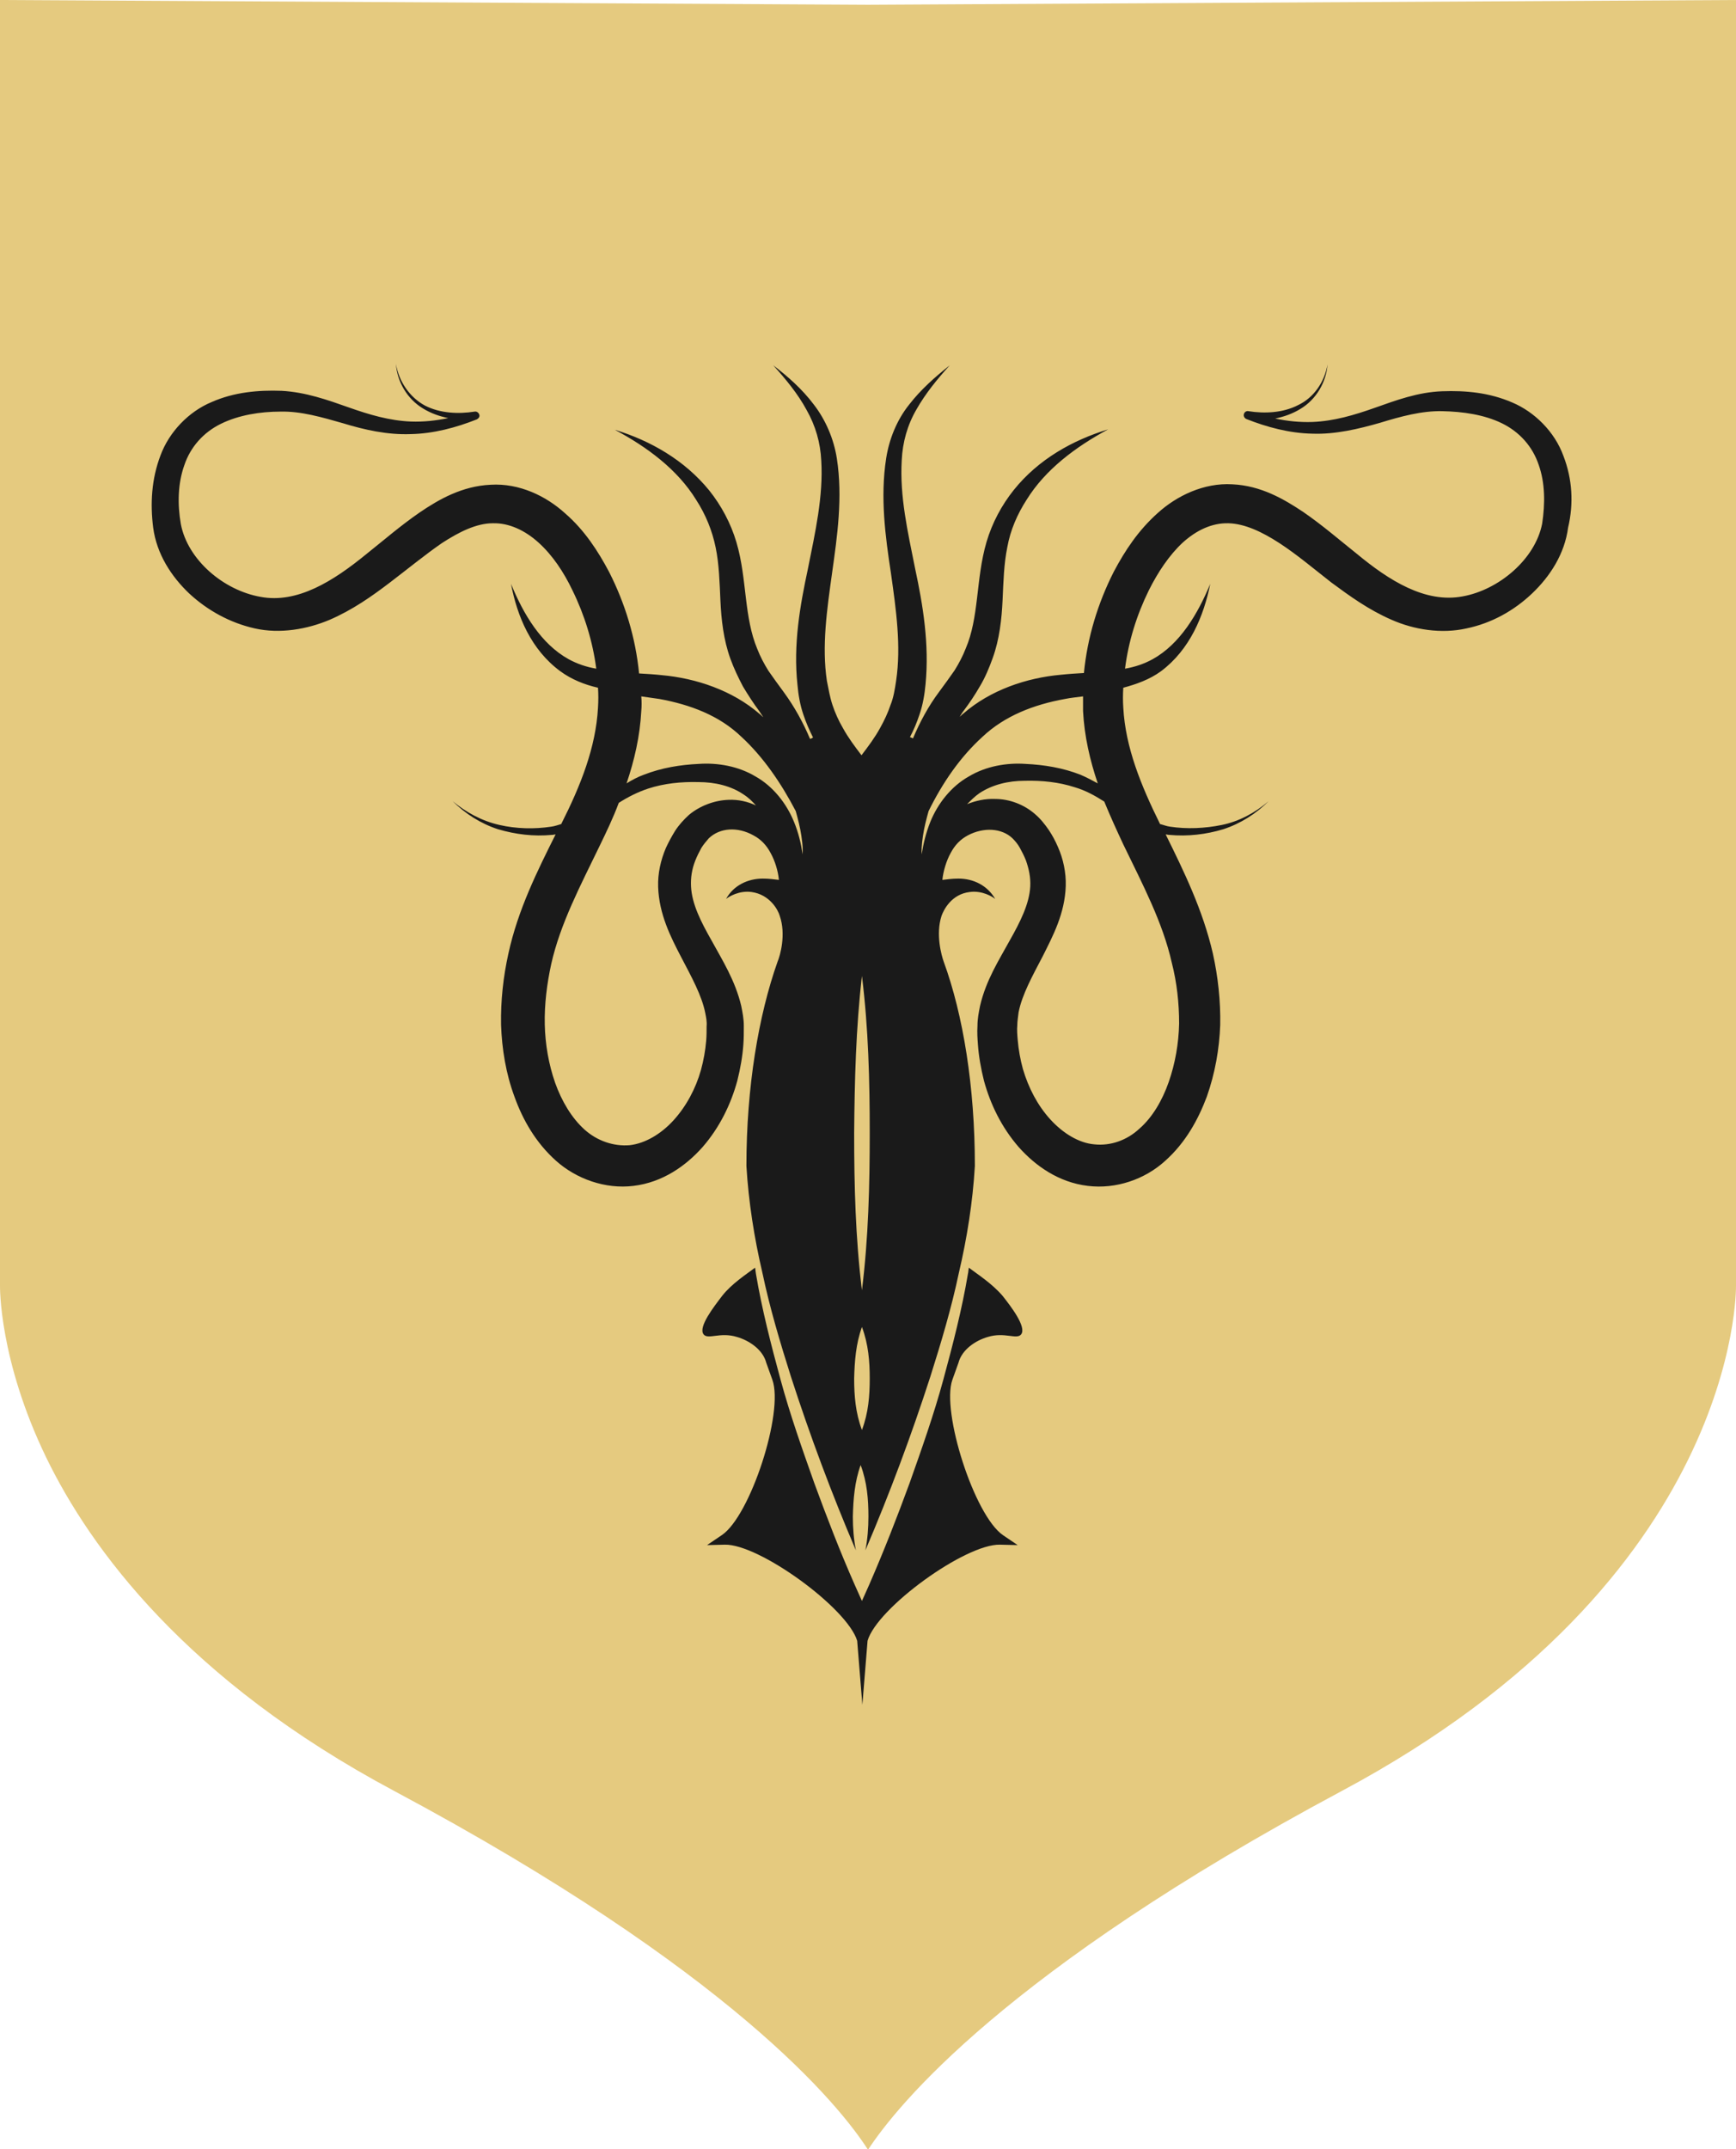 <?xml version="1.0" encoding="utf-8"?>
<!-- Generator: Adobe Illustrator 24.0.0, SVG Export Plug-In . SVG Version: 6.00 Build 0)  -->
<svg version="1.1" id="Layer_1" xmlns="http://www.w3.org/2000/svg" xmlns:xlink="http://www.w3.org/1999/xlink" x="0px" y="0px"
	 viewBox="0 0 40.12 49.66" style="enable-background:new 0 0 40.12 49.66;" xml:space="preserve">
<style type="text/css">
	.st0{fill:#E5CA7F;}
	.st1{fill:#1A1A1A;}
</style>
<g>
	<g>
		<path class="st0" d="M0,0v29.7c0,0.02-0.03,1.71,1.07,3.98c1.02,2.1,3.24,5.14,8.04,7.7c7.79,4.16,10.29,7.26,10.95,8.29
			c0.67-1.02,3.17-4.13,10.95-8.29c9.19-4.91,9.11-11.6,9.11-11.67c0-0.01,0-29.71,0-29.71L20.06,0.11L0,0z"/>
	</g>
	<g>
		<path class="st1" d="M36.13,10.53c-0.2-0.55-0.66-1.01-1.18-1.23c-0.53-0.23-1.08-0.28-1.62-0.26c-0.56,0.02-1.07,0.21-1.55,0.38
			c-0.48,0.17-0.95,0.31-1.45,0.33c-0.29,0.01-0.58-0.02-0.86-0.08c0.2-0.04,0.4-0.11,0.58-0.22c0.37-0.22,0.6-0.62,0.63-1.03
			c-0.07,0.41-0.32,0.77-0.68,0.94c-0.35,0.18-0.77,0.2-1.15,0.14c-0.04-0.01-0.09,0.02-0.1,0.06c-0.02,0.05,0.01,0.1,0.05,0.12
			c0.48,0.19,1,0.33,1.53,0.34c0.53,0.02,1.07-0.11,1.56-0.25c0.49-0.15,0.97-0.28,1.44-0.27c0.48,0.01,0.97,0.08,1.38,0.28
			c0.41,0.2,0.71,0.54,0.85,0.96c0.15,0.42,0.15,0.9,0.08,1.36c-0.16,0.82-1,1.53-1.84,1.68c-0.86,0.16-1.69-0.36-2.45-0.99
			c-0.39-0.31-0.78-0.65-1.23-0.96c-0.45-0.3-0.98-0.61-1.64-0.64c-0.66-0.04-1.29,0.27-1.72,0.66c-0.45,0.4-0.76,0.87-1.02,1.36
			c-0.37,0.73-0.61,1.52-0.69,2.34c-0.17,0.01-0.35,0.02-0.53,0.04c-0.79,0.07-1.63,0.35-2.26,0.9c-0.03,0.02-0.05,0.05-0.08,0.07
			c0.03-0.05,0.06-0.1,0.1-0.15c0.12-0.16,0.25-0.35,0.37-0.56c0.12-0.2,0.21-0.42,0.29-0.64c0.16-0.44,0.21-0.91,0.23-1.34
			c0.02-0.43,0.03-0.84,0.11-1.23c0.07-0.39,0.23-0.76,0.45-1.1c0.43-0.69,1.12-1.21,1.88-1.62c-0.82,0.25-1.61,0.69-2.18,1.4
			c-0.28,0.35-0.5,0.76-0.63,1.2c-0.13,0.44-0.17,0.89-0.22,1.3c-0.05,0.42-0.11,0.81-0.26,1.16c-0.07,0.18-0.16,0.35-0.26,0.51
			l-0.17,0.24l-0.19,0.26c-0.24,0.32-0.44,0.69-0.6,1.07c-0.02-0.01-0.05-0.02-0.07-0.03c0.09-0.17,0.16-0.34,0.22-0.52
			c0.08-0.23,0.12-0.48,0.14-0.7c0.09-0.93-0.06-1.83-0.24-2.67c-0.17-0.85-0.36-1.67-0.31-2.51c0.02-0.41,0.13-0.81,0.34-1.17
			c0.21-0.37,0.48-0.7,0.77-1.02c-0.34,0.27-0.67,0.56-0.94,0.91c-0.28,0.35-0.46,0.79-0.53,1.24c-0.14,0.9-0.02,1.8,0.11,2.65
			c0.12,0.85,0.24,1.69,0.12,2.49c-0.03,0.2-0.06,0.39-0.13,0.56c-0.06,0.18-0.14,0.35-0.24,0.53c-0.12,0.22-0.27,0.42-0.43,0.63
			c-0.16-0.21-0.31-0.41-0.43-0.63c-0.1-0.17-0.18-0.35-0.24-0.53c-0.06-0.18-0.09-0.36-0.13-0.56c-0.12-0.8,0-1.63,0.12-2.49
			c0.12-0.85,0.25-1.75,0.11-2.65c-0.07-0.45-0.26-0.89-0.53-1.24c-0.27-0.36-0.6-0.65-0.94-0.91c0.29,0.32,0.57,0.66,0.77,1.03
			c0.21,0.37,0.32,0.76,0.34,1.17c0.05,0.83-0.14,1.66-0.31,2.51c-0.18,0.84-0.34,1.74-0.24,2.67c0.02,0.23,0.06,0.47,0.14,0.7
			c0.06,0.18,0.14,0.36,0.22,0.52c-0.02,0.01-0.04,0.03-0.07,0.03c-0.16-0.38-0.36-0.74-0.6-1.07l-0.19-0.26l-0.17-0.24
			c-0.1-0.16-0.19-0.33-0.26-0.51c-0.15-0.36-0.21-0.75-0.26-1.16c-0.05-0.41-0.09-0.86-0.22-1.3c-0.13-0.44-0.35-0.85-0.63-1.2
			c-0.57-0.7-1.36-1.15-2.18-1.4c0.75,0.4,1.45,0.92,1.88,1.62c0.22,0.34,0.37,0.71,0.45,1.1c0.08,0.39,0.09,0.8,0.11,1.23
			c0.02,0.43,0.07,0.9,0.23,1.34c0.08,0.22,0.18,0.43,0.29,0.64c0.12,0.2,0.25,0.4,0.37,0.56c0.03,0.05,0.07,0.1,0.1,0.15
			c-0.03-0.02-0.05-0.05-0.08-0.07c-0.63-0.55-1.48-0.83-2.26-0.9c-0.18-0.02-0.35-0.03-0.53-0.04c-0.08-0.82-0.32-1.61-0.69-2.34
			c-0.26-0.49-0.57-0.97-1.02-1.36c-0.44-0.4-1.06-0.7-1.72-0.66c-0.66,0.03-1.2,0.34-1.64,0.64c-0.45,0.31-0.84,0.65-1.23,0.96
			c-0.77,0.63-1.6,1.15-2.45,0.99c-0.85-0.15-1.68-0.85-1.84-1.68c-0.08-0.46-0.07-0.94,0.08-1.36c0.14-0.42,0.44-0.76,0.85-0.96
			c0.41-0.2,0.9-0.28,1.38-0.28c0.47-0.01,0.95,0.13,1.44,0.27c0.49,0.15,1.02,0.27,1.56,0.25c0.53-0.01,1.05-0.15,1.53-0.34
			c0.04-0.02,0.07-0.06,0.06-0.1c-0.01-0.05-0.06-0.09-0.11-0.08c-0.38,0.06-0.8,0.04-1.15-0.14C9.47,9.18,9.22,8.82,9.15,8.41
			c0.03,0.41,0.26,0.81,0.63,1.03c0.18,0.11,0.38,0.18,0.58,0.22C10.07,9.72,9.79,9.75,9.5,9.74C9,9.72,8.53,9.58,8.05,9.41
			C7.57,9.24,7.06,9.06,6.51,9.03C5.97,9.01,5.41,9.06,4.89,9.29c-0.53,0.22-0.98,0.69-1.18,1.23c-0.21,0.55-0.24,1.12-0.17,1.67
			c0.08,0.61,0.42,1.13,0.83,1.52c0.42,0.39,0.94,0.68,1.52,0.81c0.58,0.13,1.21,0.02,1.73-0.2c0.53-0.23,0.97-0.54,1.39-0.86
			c0.42-0.32,0.81-0.64,1.2-0.91c0.4-0.26,0.8-0.46,1.18-0.46c0.37-0.01,0.74,0.16,1.06,0.45c0.32,0.29,0.58,0.68,0.78,1.1
			c0.28,0.57,0.47,1.19,0.55,1.81c-0.23-0.04-0.44-0.11-0.64-0.22c-0.63-0.35-1.04-1.03-1.33-1.74c0.14,0.74,0.46,1.52,1.14,2.02
			c0.26,0.19,0.56,0.31,0.87,0.38c0.01,0.15,0.01,0.3,0,0.46c-0.05,0.92-0.4,1.8-0.85,2.69c-0.07,0.02-0.15,0.05-0.23,0.06
			c-0.39,0.06-0.81,0.05-1.2-0.04c-0.4-0.09-0.77-0.29-1.08-0.55c0.29,0.29,0.65,0.52,1.05,0.65c0.41,0.12,0.82,0.17,1.25,0.13
			c0.03,0,0.05-0.01,0.08-0.01c-0.42,0.84-0.87,1.74-1.09,2.75c-0.12,0.54-0.18,1.09-0.17,1.65c0.02,0.56,0.11,1.12,0.31,1.66
			c0.19,0.53,0.49,1.06,0.96,1.48c0.47,0.42,1.14,0.66,1.79,0.58c0.67-0.08,1.21-0.46,1.6-0.9c0.39-0.45,0.65-0.98,0.8-1.53
			c0.07-0.28,0.12-0.56,0.14-0.84c0.01-0.14,0.01-0.27,0.01-0.43c0-0.16-0.03-0.31-0.06-0.46c-0.14-0.59-0.44-1.06-0.68-1.5
			c-0.25-0.44-0.46-0.85-0.48-1.26c-0.01-0.2,0.02-0.4,0.1-0.6c0.04-0.1,0.09-0.2,0.14-0.29c0.05-0.08,0.11-0.15,0.17-0.22
			c0.26-0.25,0.67-0.27,1.03-0.07c0.17,0.09,0.3,0.22,0.4,0.41c0.1,0.18,0.17,0.41,0.19,0.61l0,0.01c-0.1-0.01-0.21-0.03-0.37-0.03
			c-0.35,0-0.68,0.16-0.85,0.47c0.06-0.05,0.3-0.2,0.59-0.16c0.42,0.06,0.61,0.41,0.65,0.55c0.15,0.43,0.01,0.92-0.05,1.06
			c-0.44,1.24-0.72,2.9-0.72,4.72l0,0c0.05,0.83,0.18,1.66,0.37,2.47c0.17,0.81,0.41,1.61,0.66,2.4c0.44,1.36,0.94,2.7,1.5,4.01
			c-0.05-0.26-0.07-0.52-0.07-0.78c0.01-0.4,0.04-0.8,0.18-1.19c0.15,0.4,0.18,0.8,0.18,1.19c0,0.26-0.02,0.52-0.07,0.78
			c0.56-1.31,1.06-2.65,1.5-4.01c0.25-0.79,0.49-1.59,0.66-2.4c0.19-0.81,0.32-1.63,0.37-2.47c0,0,0,0,0,0
			c0-1.83-0.27-3.49-0.72-4.72c-0.05-0.14-0.19-0.63-0.05-1.06c0.05-0.14,0.23-0.5,0.65-0.55c0.29-0.04,0.53,0.11,0.59,0.16
			c-0.18-0.31-0.5-0.47-0.85-0.47c-0.16,0-0.27,0.02-0.37,0.03l0-0.01c0.02-0.19,0.09-0.43,0.19-0.61c0.1-0.19,0.23-0.32,0.4-0.41
			c0.36-0.19,0.78-0.17,1.03,0.07c0.06,0.06,0.12,0.13,0.17,0.22c0.05,0.09,0.1,0.19,0.14,0.29c0.07,0.2,0.11,0.39,0.1,0.6
			c-0.02,0.4-0.23,0.82-0.48,1.26c-0.24,0.44-0.54,0.9-0.68,1.5c-0.03,0.15-0.06,0.3-0.06,0.46c-0.01,0.16,0,0.29,0.01,0.43
			c0.02,0.28,0.07,0.56,0.14,0.84c0.15,0.55,0.41,1.08,0.8,1.53c0.39,0.44,0.93,0.82,1.6,0.9c0.65,0.08,1.32-0.15,1.79-0.58
			c0.47-0.42,0.76-0.95,0.96-1.48c0.19-0.54,0.29-1.1,0.31-1.66c0.01-0.55-0.05-1.11-0.17-1.65c-0.23-1-0.67-1.9-1.09-2.75
			c0.03,0,0.05,0.01,0.08,0.01c0.43,0.04,0.85-0.01,1.25-0.13c0.4-0.13,0.76-0.36,1.05-0.65c-0.31,0.27-0.69,0.47-1.08,0.55
			c-0.39,0.08-0.81,0.1-1.2,0.04c-0.08-0.01-0.15-0.04-0.23-0.06c-0.44-0.89-0.8-1.77-0.85-2.69c-0.01-0.15-0.01-0.3,0-0.46
			c0.3-0.08,0.61-0.19,0.87-0.38c0.67-0.5,0.99-1.28,1.14-2.02c-0.29,0.7-0.7,1.39-1.33,1.74c-0.2,0.11-0.41,0.18-0.64,0.22
			c0.08-0.63,0.27-1.24,0.55-1.81c0.21-0.42,0.47-0.81,0.78-1.1c0.32-0.29,0.68-0.46,1.06-0.45c0.38,0.01,0.78,0.2,1.18,0.46
			c0.4,0.26,0.79,0.59,1.2,0.91c0.42,0.31,0.86,0.63,1.39,0.86c0.52,0.23,1.15,0.33,1.73,0.2c0.58-0.12,1.1-0.41,1.52-0.81
			c0.41-0.39,0.75-0.91,0.83-1.52C36.37,11.64,36.34,11.07,36.13,10.53z M22.71,17.02c0.51-0.48,1.18-0.74,1.9-0.87
			c0.14-0.03,0.28-0.04,0.42-0.06c0,0.11,0,0.23,0,0.34c0.03,0.58,0.16,1.14,0.34,1.67c-0.13-0.07-0.26-0.14-0.4-0.2
			c-0.41-0.16-0.84-0.23-1.27-0.25c-0.43-0.03-0.91,0.05-1.31,0.29c-0.41,0.23-0.72,0.63-0.89,1.05c-0.1,0.25-0.16,0.5-0.2,0.75
			c-0.01-0.21,0.03-0.41,0.03-0.43c0.03-0.2,0.08-0.39,0.13-0.57C21.78,18.09,22.19,17.49,22.71,17.02z M17.13,17.02
			c0.51,0.47,0.92,1.07,1.26,1.72c0.05,0.18,0.1,0.37,0.13,0.57c0,0.02,0.04,0.22,0.03,0.43c-0.04-0.26-0.1-0.51-0.2-0.75
			c-0.17-0.42-0.48-0.82-0.89-1.05c-0.4-0.24-0.88-0.32-1.31-0.29c-0.43,0.02-0.86,0.09-1.27,0.25c-0.14,0.05-0.27,0.12-0.4,0.2
			c0.18-0.53,0.31-1.09,0.34-1.67c0.01-0.11,0.01-0.23,0-0.34c0.14,0.02,0.28,0.04,0.42,0.06C15.95,16.28,16.62,16.53,17.13,17.02z
			 M16.84,18.48c-0.33,0.01-0.67,0.14-0.92,0.35c-0.12,0.11-0.23,0.23-0.32,0.37c-0.08,0.13-0.15,0.26-0.21,0.39
			c-0.12,0.28-0.19,0.59-0.18,0.9c0.02,0.63,0.29,1.16,0.53,1.62c0.24,0.46,0.48,0.89,0.56,1.3c0.02,0.1,0.04,0.2,0.03,0.3
			c0,0.1,0,0.23-0.01,0.34c-0.02,0.23-0.06,0.45-0.12,0.67c-0.12,0.43-0.34,0.84-0.63,1.16c-0.29,0.32-0.66,0.54-1.02,0.58
			c-0.37,0.03-0.75-0.1-1.04-0.36c-0.3-0.27-0.53-0.66-0.68-1.08c-0.15-0.43-0.23-0.89-0.24-1.35c-0.01-0.47,0.05-0.94,0.15-1.4
			c0.21-0.93,0.67-1.8,1.12-2.73c0.15-0.31,0.31-0.64,0.44-0.99c0.22-0.14,0.44-0.25,0.68-0.33c0.37-0.12,0.76-0.16,1.16-0.15
			c0.39,0,0.76,0.09,1.05,0.29c0.11,0.07,0.2,0.16,0.28,0.25C17.28,18.52,17.06,18.47,16.84,18.48z M19.92,33.04
			c-0.15-0.4-0.18-0.8-0.18-1.19c0.01-0.4,0.04-0.8,0.18-1.19c0.15,0.4,0.18,0.8,0.18,1.19C20.1,32.25,20.07,32.64,19.92,33.04z
			 M19.92,29.81c-0.15-1.21-0.18-2.42-0.18-3.63c0.01-1.21,0.04-2.42,0.18-3.63c0.15,1.21,0.18,2.42,0.18,3.63
			C20.1,27.39,20.07,28.6,19.92,29.81z M27.25,23.65c-0.01,0.46-0.09,0.92-0.24,1.35c-0.15,0.43-0.38,0.82-0.68,1.08
			c-0.29,0.27-0.67,0.4-1.04,0.36c-0.36-0.03-0.73-0.26-1.02-0.58c-0.29-0.32-0.5-0.72-0.63-1.16c-0.06-0.22-0.1-0.44-0.12-0.67
			c-0.01-0.11-0.02-0.24-0.01-0.34c0-0.1,0.02-0.2,0.03-0.3c0.08-0.41,0.32-0.84,0.56-1.3c0.23-0.46,0.51-0.98,0.53-1.62
			c0.01-0.31-0.06-0.63-0.18-0.9c-0.06-0.14-0.13-0.27-0.21-0.39c-0.09-0.13-0.19-0.26-0.32-0.37c-0.25-0.22-0.59-0.35-0.92-0.35
			c-0.23-0.01-0.45,0.04-0.65,0.12c0.09-0.09,0.18-0.18,0.28-0.25c0.3-0.2,0.67-0.29,1.05-0.29c0.4-0.01,0.79,0.03,1.16,0.15
			c0.24,0.07,0.46,0.19,0.68,0.33c0.14,0.34,0.29,0.67,0.44,0.99c0.45,0.93,0.91,1.8,1.12,2.73C27.2,22.71,27.25,23.18,27.25,23.65z
			"/>
		<path class="st1" d="M22.39,29.29c-0.01,0.05-0.01,0.1-0.02,0.14c-0.14,0.83-0.35,1.64-0.57,2.45c-0.22,0.81-0.5,1.6-0.78,2.39
			c-0.29,0.79-0.59,1.56-0.93,2.34l-0.17,0.38l-0.17-0.38c-0.34-0.77-0.64-1.55-0.93-2.34c-0.28-0.79-0.56-1.58-0.78-2.39
			c-0.22-0.81-0.43-1.62-0.57-2.45c-0.01-0.05-0.01-0.1-0.02-0.14c-0.2,0.15-0.54,0.37-0.76,0.65c-0.19,0.25-0.56,0.72-0.43,0.89
			c0.1,0.13,0.38-0.06,0.77,0.06c0.28,0.08,0.6,0.29,0.68,0.6l0.14,0.39c0.27,0.75-0.51,3.15-1.17,3.59l-0.34,0.23l0.41-0.01
			c0.79-0.02,2.83,1.46,3.06,2.22l0.12,1.48l0.12-1.48c0.22-0.76,2.26-2.24,3.06-2.22l0.41,0.01l-0.34-0.23
			c-0.66-0.45-1.43-2.85-1.17-3.59l0.14-0.39c0.08-0.31,0.4-0.52,0.68-0.6c0.39-0.12,0.67,0.07,0.77-0.06
			c0.13-0.17-0.24-0.65-0.43-0.89C22.93,29.66,22.59,29.44,22.39,29.29z"/>
	</g>
</g>
</svg>
